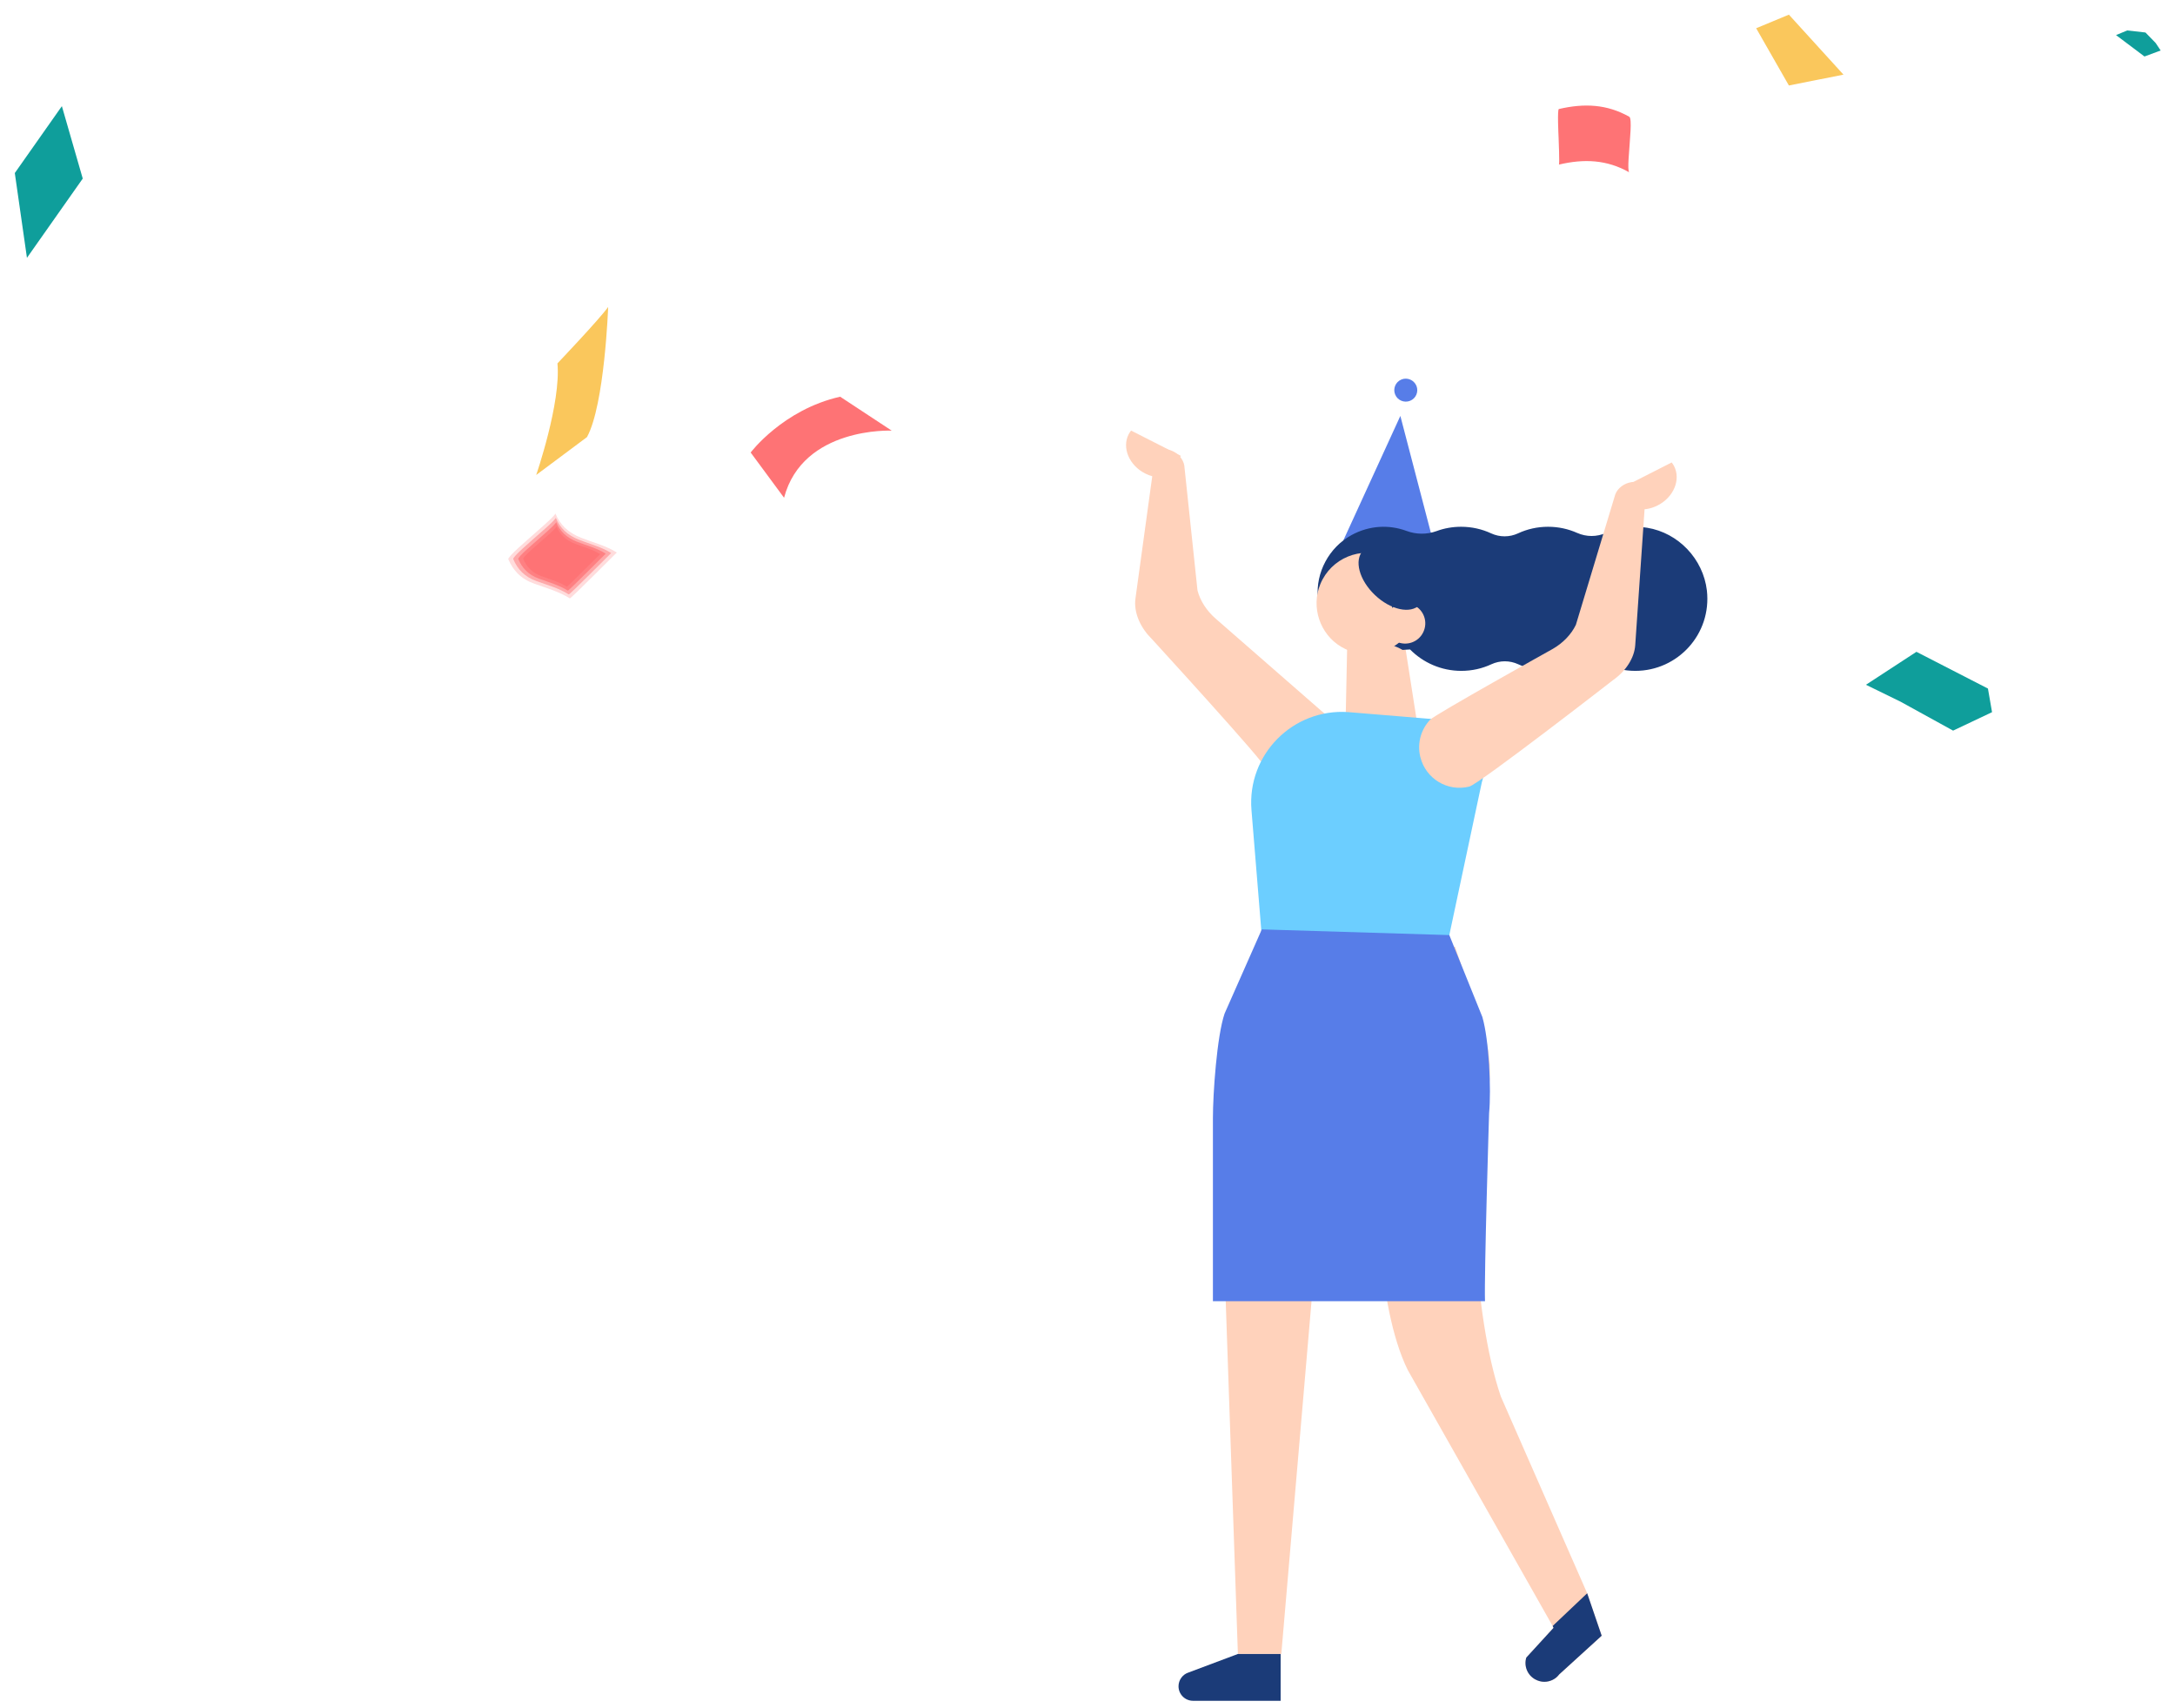 <?xml version="1.0" encoding="utf-8"?>
<!-- Generator: Adobe Illustrator 24.0.1, SVG Export Plug-In . SVG Version: 6.00 Build 0)  -->
<svg version="1.1" id="cake" xmlns="http://www.w3.org/2000/svg" xmlns:xlink="http://www.w3.org/1999/xlink" x="0px" y="0px"
	 viewBox="0 0 286.5 225" style="enable-background:new 0 0 286.5 225;" xml:space="preserve">
<style type="text/css">
	.st0{fill:#577DE8;}
	.st1{fill:#FFD2BB;}
	.st2{fill:#6CCEFF;}
	.st3{fill:#1B3B78;}
	.st4{fill:#FE7375;}
	.st5{fill:#FAC75C;}
	.st6{fill:#0F9E9B;}
	.st7{opacity:0;}
	.st8{opacity:0.25;}
	.st9{opacity:0.5;}
	.st10{opacity:0.75;}
</style>
<g id="侹禖鼨懧鎀_6">
	<g>
		<polygon class="st0" points="176.93,71.22 184.46,54.78 189.29,73.27 		"/>
		<path class="st0" d="M186.58,50.82c0.31,0.78-0.06,1.66-0.84,1.97c-0.77,0.31-1.66-0.06-1.97-0.84c-0.31-0.77,0.06-1.66,0.84-1.97
			C185.38,49.67,186.26,50.05,186.58,50.82z"/>
	</g>
	<g>
		<g>
			<g>
				<g>
					<g>
						<g>
							<g>
								<g>
									<g>
										<g>
											<g>
												<g>
													<g>
														<path class="st1" d="M184.71,82.68l1.89,12.11c0.14,0.88-0.54,1.67-1.43,1.67l-6.48-0.02c-0.81,0-1.45-0.67-1.44-1.47
															l0.22-10.58L184.71,82.68z"/>
													</g>
												</g>
											</g>
										</g>
									</g>
								</g>
							</g>
						</g>
					</g>
				</g>
			</g>
		</g>
		<g>
			<g>
				<g>
					<g>
						<g>
							<g>
								<g>
									<g>
										<g>
											<g>
												<g>
													<g>
														<path class="st1" d="M160.12,81.47c-1.18-1.03-2.03-2.35-2.38-3.7l-1.74-16.46c-0.14-0.85-0.86-1.67-1.75-1.98
															c-0.01,0-0.03-0.01-0.04-0.01c-1.05-0.37-1.98,0.07-2.1,1l-2.55,18.56c-0.21,1.66,0.52,3.56,1.96,5.07
															c-3.22-3.54,11.66,12.68,14.53,16.29c0.03,0.02,0.06,0.04,0.1,0.06c0.01,0.01,0.02,0.01,0.04,0.02
															c0.33,0.15,0.66,0.35,0.99,0.5c0.31,0.14,0.75,0.3,0.97,0.38c0.37,0.06,0.79,0.13,1.05,0.25
															c0.14,0,0.29,0.01,0.41,0.01c0.02,0,0.03,0,0.05,0c-0.1-0.04,0.03-0.12,0.5-0.06c0.42-0.14,0.84-0.28,1.25-0.43
															c0.03-0.01,0.07-0.03,0.1-0.05c0.43-0.27,0.46-0.28,0.35-0.2c0.07-0.04,0.14-0.08,0.2-0.12
															c0.51-0.32,0.99-0.66,1.46-1.02c1.29-1,2.48-2.1,3.63-3.25L160.12,81.47z"/>
													</g>
												</g>
											</g>
										</g>
									</g>
								</g>
							</g>
						</g>
					</g>
				</g>
			</g>
		</g>
		<g>
			<g>
				<g>
					<g>
						<g>
							<g>
								<g>
									<g>
										<g>
											<g>
												<g>
													<g>
														<path class="st2" d="M190.58,124.71l4.61-21.66c1.25-3.92-1.5-7.99-5.61-8.27l-11.99-0.99
															c-7.3-0.5-13.34,5.61-12.74,12.91l1.37,16.76L190.58,124.71z"/>
													</g>
												</g>
											</g>
										</g>
									</g>
								</g>
							</g>
						</g>
					</g>
				</g>
			</g>
		</g>
		<path class="st3" d="M216.97,69.51c-1.95-0.32-3.8-0.04-5.42,0.68c-1.22,0.54-2.58,0.54-3.8,0c-1.17-0.52-2.46-0.81-3.83-0.81
			c-1.42,0-2.76,0.31-3.96,0.87c-1.13,0.52-2.41,0.52-3.54,0c-1.2-0.56-2.55-0.87-3.96-0.87c-1.14,0-2.23,0.2-3.23,0.57
			c-1.3,0.47-2.69,0.45-3.98-0.03c-2.25-0.83-4.86-0.74-7.23,0.56c-2.95,1.62-4.72,4.91-4.43,8.27c0.12,1.46,0.59,2.76,1.27,3.87
			c1.33,0.2,2.62,0.54,3.99,1.03c0.79,0.28,1.55,0.61,2.34,0.9c0.07,0.03,0.15,0.05,0.23,0.07c0.7,0.05,0.6,0.09,0.31,0.05
			c0.23,0.04,0.46,0.09,0.69,0.12c0.86,0.11,1.64,0.4,2.33,0.81c0.33-0.02,0.66-0.04,0.99-0.06c1.72,1.74,4.11,2.82,6.75,2.82
			c1.42,0,2.76-0.31,3.96-0.87c1.13-0.52,2.41-0.52,3.54,0c1.2,0.56,2.55,0.87,3.96,0.87c1.42,0,2.76-0.31,3.96-0.87
			c1.13-0.52,2.41-0.52,3.54,0c1.2,0.56,2.55,0.87,3.96,0.87c5.6,0,10.07-4.85,9.43-10.58C224.35,73.62,221.09,70.18,216.97,69.51z"
			/>
		<g>
			<g>
				<g>
					<g>
						<g>
							<g>
								<g>
									<g>
										<g>
											<g>
												<g>
													<g>
														<path class="st1" d="M173.92,76.93c-1.25,3.01-0.07,6.58,2.73,8.25c1.46,0.87,3.1,1.13,4.62,0.85
															c2.02-0.37,3.85-1.67,4.81-3.66c1.6-3.32,0.22-7.3-3.1-8.9c-0.13-0.06-0.26-0.12-0.39-0.17
															C179.25,71.93,175.35,73.49,173.92,76.93z"/>
													</g>
												</g>
											</g>
										</g>
									</g>
								</g>
							</g>
						</g>
					</g>
				</g>
			</g>
		</g>
		<g>
			<g>
				<g>
					<g>
						<g>
							<g>
								<g>
									<g>
										<g>
											<g>
												<g>
													<g>
														<path class="st3" d="M181.21,70.59l2.22,6.19l-0.12,6.44c0,0.01,0,0.02,0,0.02c0.07,0.03,0.15,0.05,0.22,0.08
															c0.88,0.19,1.66,0.58,2.35,1.19c0.14,0.11,0.27,0.23,0.4,0.34c0.7-0.63,1.29-1.39,1.72-2.29
															c1.24-2.56,0.89-5.46-0.64-7.63l-1.89-3.3c-0.26-0.04-0.53-0.13-0.81-0.26c-0.42-0.2-0.73-0.46-0.96-0.76
															c-0.85-0.2-1.69-0.42-2.41-0.72c-0.07-0.03,0.28,1.22,0.21,1.19C181.52,71.34,181.14,70.33,181.21,70.59z"/>
													</g>
												</g>
											</g>
										</g>
									</g>
								</g>
							</g>
						</g>
					</g>
				</g>
			</g>
		</g>
		<g>
			<g>
				<g>
					<g>
						<g>
							<g>
								<g>
									<g>
										<g>
											<g>
												<g>
													<g>
														<path class="st1" d="M182.69,80.95c-0.64,1.32-0.09,2.92,1.24,3.55c1.32,0.64,2.92,0.09,3.55-1.24
															c0.64-1.32,0.09-2.92-1.24-3.55C184.92,79.07,183.33,79.62,182.69,80.95z"/>
													</g>
												</g>
											</g>
										</g>
									</g>
								</g>
							</g>
						</g>
					</g>
				</g>
			</g>
		</g>
		<g>
			<g>
				<g>
					<g>
						<g>
							<g>
								<g>
									<g>
										<g>
											<g>
												<g>
													<g>
														<path class="st3" d="M181.1,78.36c2.06,1.97,4.71,2.55,5.92,1.29c1.21-1.26,0.51-3.88-1.55-5.86
															c-2.06-1.97-4.71-2.55-5.92-1.29C178.34,73.77,179.03,76.39,181.1,78.36z"/>
													</g>
												</g>
											</g>
										</g>
									</g>
								</g>
							</g>
						</g>
					</g>
				</g>
			</g>
		</g>
		<path class="st1" d="M210.98,215.44l-5.59,5.09c-0.48,0.64-1.22,0.98-1.97,0.98c-0.41,0-0.81-0.11-1.2-0.32
			c-1.02-0.56-1.51-1.76-1.17-2.87l3.59-3.92l-0.12-0.24l-19.07-33.69c-2.09-4.17-3.27-10.94-3.45-15.6l-0.01-0.37l-0.84-20.76
			l-6.03,0.02l-1.77,20.74l-4.57,53.34h-5.72l-1.84-53.34l-0.76-21.99c-0.1-2.79,0.39-5.59,1.42-8.19l4.31-10.86l25.48,1.24
			l3.58,10.53c0.88,2.57,1.19,5.33,0.89,8.03l-1.34,12.36c-0.32,2.96-0.42,5.93-0.3,8.88c0.22,5.85,1.29,13.85,3.19,19.42
			l11.38,25.93L210.98,215.44z"/>
		<path class="st1" d="M155.5,60.11c0.02-0.02,0.04-0.04,0.05-0.07l-6.56-3.33c-0.12,0.15-0.23,0.32-0.32,0.49
			c-0.91,1.78,0.07,4.09,2.17,5.16c1.34,0.68,2.81,0.69,3.94,0.15C154.83,61.64,155.06,60.76,155.5,60.11z"/>
		<g>
			<g>
				<g>
					<g>
						<g>
							<g>
								<g>
									<g>
										<g>
											<g>
												<g>
													<g>
														<path class="st1" d="M214.91,63.5c-0.02,0-0.03,0.01-0.04,0.01c-0.94,0.14-1.8,0.8-2.1,1.61l-5.19,17.18
															c-0.61,1.26-1.69,2.39-3.05,3.17c0,0-15.45,8.61-16.13,9.31l-0.02,0.01l0,0.01c-1.18,1.25-1.72,3.04-1.31,4.83l0,0.02
															l0.01,0.01c0.01,0.03,0.01,0.05,0.02,0.07c0.71,2.85,3.59,4.58,6.44,3.87c1.31-0.33,18.96-14.04,18.96-14.04
															c1.7-1.2,2.79-2.93,2.9-4.6l1.38-20.07C216.84,63.96,216.01,63.34,214.91,63.5z"/>
													</g>
												</g>
											</g>
										</g>
									</g>
								</g>
							</g>
						</g>
					</g>
				</g>
			</g>
		</g>
		<path class="st1" d="M220.52,61.4c-0.09-0.18-0.2-0.34-0.32-0.49l-6.94,3.53c0.34,0.54,0.61,1.13,0.7,1.67
			c0.04,0.13,0.05,0.26,0.08,0.39c1.16,0.74,2.82,0.83,4.31,0.07C220.46,65.5,221.43,63.18,220.52,61.4z"/>
		<path class="st0" d="M196.15,146.61c0,0-0.66,21.33-0.54,24.77h-35.84v-24.13c0-3.21,0.52-10.78,1.54-13.76l4.9-11.08l24.7,0.75
			l4.35,10.78C196.14,136.95,196.45,143.46,196.15,146.61z"/>
		<path class="st3" d="M210.98,215.44l-5.59,5.09c-0.48,0.64-1.22,0.98-1.97,0.98c-0.41,0-0.81-0.11-1.2-0.32
			c-1.02-0.56-1.51-1.76-1.17-2.87l3.59-3.92l-0.12-0.24l4.55-4.31L210.98,215.44z"/>
		<path class="st3" d="M163.07,217.84l-6.5,2.44c-0.79,0.25-1.33,0.99-1.33,1.82l0,0c0,1.05,0.85,1.91,1.91,1.91h11.54v-6.16H163.07
			z"/>
	</g>
</g>
<g>
	<path class="st4" d="M98.88,59.6c0,0,4.25-5.65,11.79-7.35l6.79,4.47c0,0-11.7-0.54-14.18,8.84L98.88,59.6z"/>
	<polygon class="st5" points="235.64,1.93 242.83,9.83 235.64,11.26 231.33,3.72 	"/>
	<path class="st5" d="M70.63,62.56c0,0,3.28-9.5,2.8-14.7c0,0,5.53-5.81,6.68-7.43c0,0-0.46,12.88-2.79,17.14L70.63,62.56z"/>
	<polygon class="st6" points="3.55,33.96 1.95,22.79 8.15,13.98 10.9,23.52 	"/>
	<polygon class="st6" points="282.48,7.44 278.73,4.62 280.21,4.01 282.61,4.28 283.95,5.66 284.61,6.65 	"/>
	<polygon class="st6" points="250.35,92.42 245.79,90.19 252.44,85.85 261.86,90.69 262.4,93.8 257.27,96.23 	"/>
	<g>
		<path class="st4" d="M205.34,14.36c3.35-0.78,6.34-0.64,9.28,1.02c0.39,0.22,0.04,3.28,0.04,3.66c0,0.34-0.35,3.49-0.04,3.66
			c-2.95-1.67-5.94-1.81-9.28-1.02c0.12-0.03-0.04-3.45-0.04-3.66C205.29,17.79,205.12,14.41,205.34,14.36L205.34,14.36z"/>
	</g>
	<g>
		<g>
			<g class="st7">
				<path class="st4" d="M73.1,67.04c0.71,1.66,1.81,2.76,3.73,3.52c1.77,0.7,3.58,1.14,5.15,2.13c-0.02-0.01-6.66,6.7-6.79,6.62
					c-1.56-0.98-3.35-1.49-5.15-2.13c-1.93-0.69-3.03-1.9-3.73-3.52c-0.15-0.35,3.05-3.04,3.36-3.34
					C69.94,70.06,73.21,67.31,73.1,67.04L73.1,67.04z"/>
			</g>
			<g class="st8">
				<path class="st4" d="M73.15,67.62c0.65,1.51,1.65,2.52,3.4,3.21c1.62,0.64,3.27,1.04,4.7,1.94c-0.01-0.01-6.07,6.11-6.19,6.04
					c-1.42-0.89-3.06-1.35-4.7-1.94c-1.76-0.63-2.76-1.73-3.4-3.21c-0.14-0.32,2.78-2.77,3.06-3.04
					C70.27,70.37,73.25,67.86,73.15,67.62L73.15,67.62z"/>
			</g>
			<g class="st9">
				<path class="st4" d="M73.2,68.19c0.59,1.37,1.49,2.27,3.07,2.9c1.46,0.58,2.95,0.94,4.24,1.75c-0.01-0.01-5.48,5.52-5.59,5.45
					c-1.28-0.81-2.76-1.22-4.24-1.75c-1.59-0.57-2.5-1.56-3.07-2.9c-0.13-0.29,2.51-2.5,2.76-2.75C70.6,70.67,73.3,68.4,73.2,68.19
					L73.2,68.19z"/>
			</g>
			<g class="st10">
				<path class="st4" d="M73.26,68.76c0.52,1.22,1.33,2.03,2.74,2.59c1.3,0.51,2.63,0.84,3.79,1.57c-0.01-0.01-4.9,4.93-4.99,4.87
					c-1.14-0.72-2.47-1.09-3.79-1.57c-1.42-0.51-2.23-1.4-2.74-2.59c-0.11-0.26,2.24-2.23,2.47-2.45
					C70.94,70.98,73.34,68.95,73.26,68.76L73.26,68.76z"/>
			</g>
			<path class="st4" d="M73.31,69.33c0.46,1.07,1.17,1.79,2.41,2.28c1.15,0.45,2.32,0.74,3.33,1.38c-0.01-0.01-4.31,4.34-4.39,4.28
				c-1.01-0.63-2.17-0.96-3.33-1.38c-1.25-0.45-1.96-1.23-2.41-2.28c-0.1-0.23,1.97-1.96,2.17-2.16
				C71.27,71.29,73.39,69.5,73.31,69.33L73.31,69.33z"/>
		</g>
	</g>
</g>
</svg>
